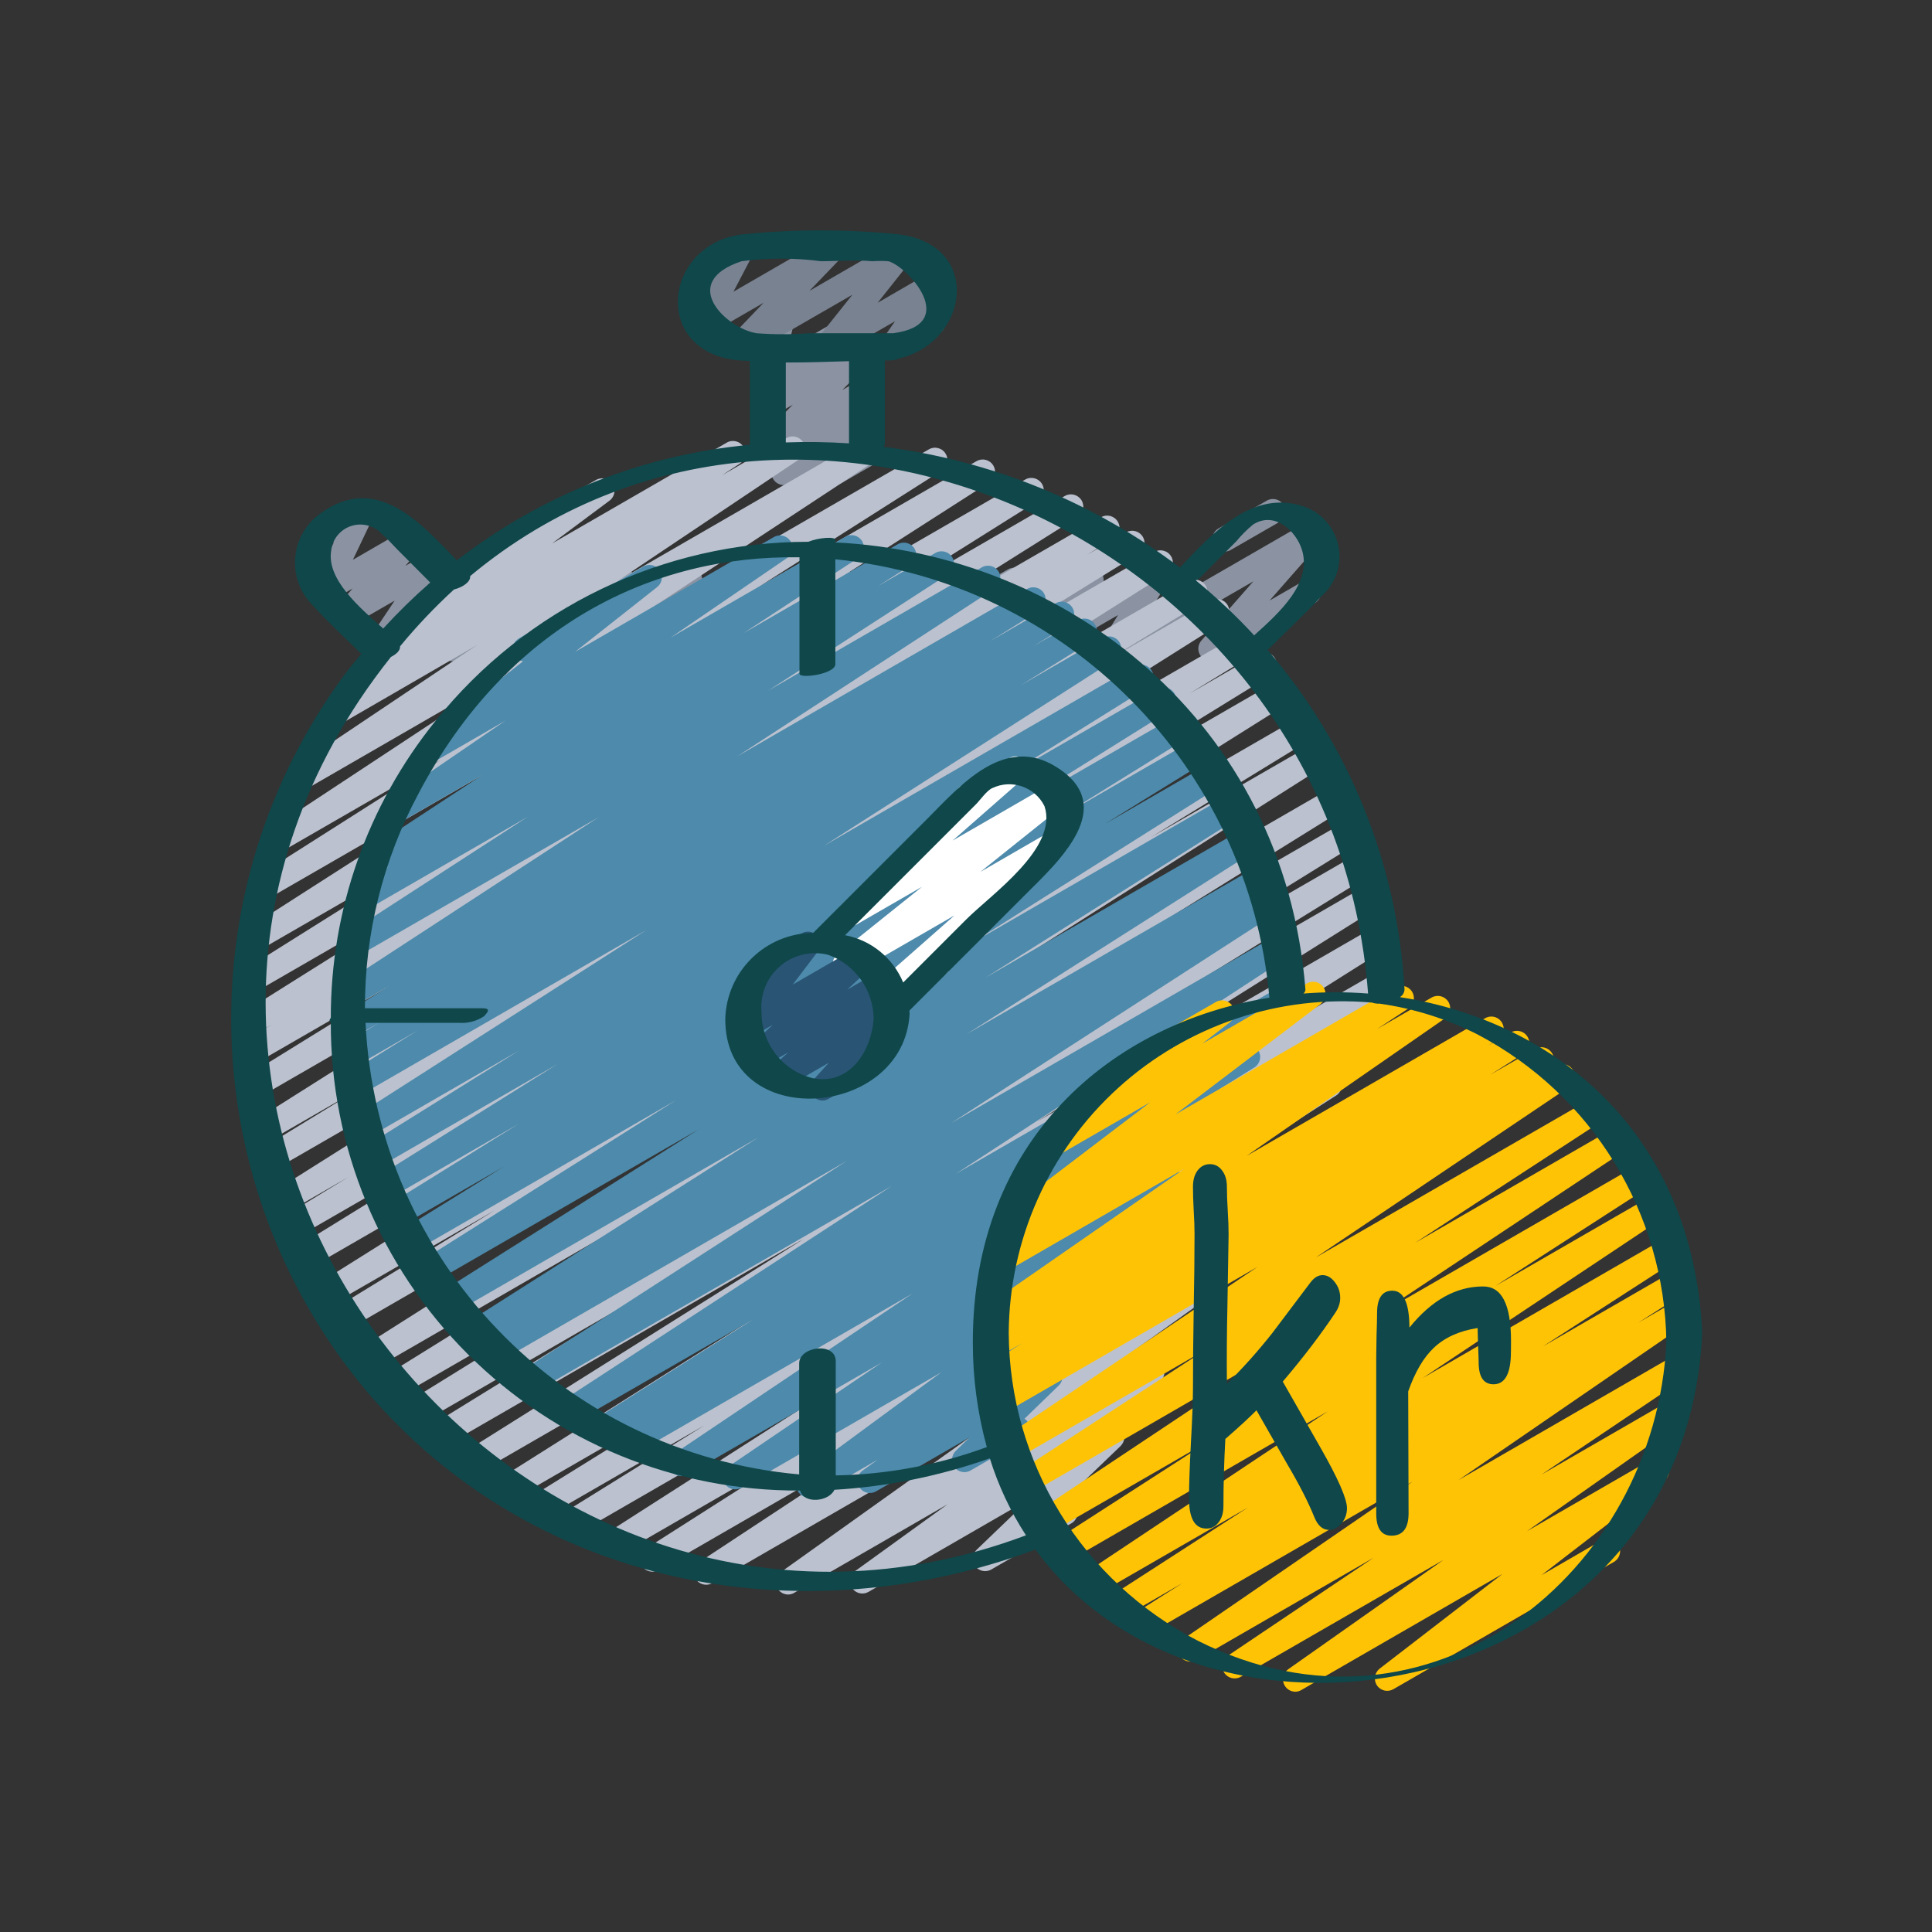 <svg width="52" height="52" viewBox="0 0 52 52" fill="none"
    xmlns="http://www.w3.org/2000/svg">
    <rect x="0" y="0" width="52" height="52" fill="#333333" stroke="none"/>
    <path d="M21.098 13.057C20.963 13.057 20.841 12.976 20.789 12.851C20.738 12.726 20.767 12.582 20.863 12.487L21.282 12.067L20.855 12.313C20.711 12.396 20.527 12.36 20.425 12.227C20.323 12.095 20.334 11.908 20.452 11.789L21.339 10.892L20.855 11.171C20.709 11.252 20.525 11.211 20.426 11.076C20.327 10.941 20.343 10.754 20.465 10.638L20.716 10.409C20.635 10.415 20.554 10.391 20.489 10.343C20.383 10.263 20.334 10.129 20.365 10L20.565 9.187C20.496 9.16 20.439 9.11 20.403 9.046C20.311 8.887 20.365 8.683 20.525 8.591L20.863 8.396C20.978 8.329 21.123 8.338 21.23 8.418C21.337 8.498 21.385 8.634 21.353 8.764L21.199 9.401L22.966 8.38C23.113 8.299 23.297 8.34 23.396 8.475C23.494 8.61 23.478 8.798 23.357 8.913L23.202 9.054C23.349 8.998 23.514 9.051 23.6 9.183C23.686 9.314 23.669 9.488 23.559 9.599L22.669 10.498L23.157 10.216C23.301 10.136 23.483 10.174 23.584 10.305C23.684 10.437 23.672 10.623 23.557 10.741L23.137 11.159L23.159 11.147C23.293 11.07 23.462 11.095 23.568 11.207C23.674 11.319 23.689 11.489 23.605 11.618L23.417 11.904C23.546 11.939 23.642 12.049 23.66 12.182C23.677 12.316 23.613 12.447 23.497 12.514L22.653 13.001C22.52 13.079 22.351 13.054 22.245 12.942C22.138 12.83 22.123 12.659 22.208 12.53L22.275 12.426L21.26 13.012C21.211 13.04 21.155 13.056 21.098 13.057Z" fill="#8B93A2"/>
    <path d="M32.963 14.846C32.812 14.847 32.679 14.745 32.64 14.599C32.601 14.453 32.665 14.299 32.797 14.223L34.094 13.476C34.197 13.416 34.325 13.416 34.428 13.476C34.531 13.535 34.594 13.646 34.594 13.765C34.594 13.884 34.531 13.994 34.427 14.053L33.13 14.8C33.08 14.83 33.022 14.846 32.963 14.846Z" fill="#8B93A2"/>
    <path d="M12.2 17.8C12.081 17.8 11.97 17.736 11.911 17.633C11.851 17.529 11.852 17.401 11.912 17.298L12.362 16.533L10.37 17.682C10.236 17.759 10.066 17.734 9.96 17.621C9.854 17.508 9.84 17.338 9.926 17.209L10.623 16.165L9.5 16.813C9.358 16.895 9.179 16.862 9.076 16.736C8.973 16.61 8.975 16.428 9.082 16.305L9.492 15.839L8.903 16.179C8.777 16.252 8.618 16.233 8.511 16.135C8.404 16.036 8.374 15.879 8.436 15.747L8.986 14.594L8.813 14.693C8.71 14.759 8.579 14.763 8.472 14.703C8.365 14.643 8.299 14.53 8.301 14.408C8.302 14.285 8.371 14.174 8.48 14.117L9.58 13.481C9.707 13.409 9.865 13.428 9.971 13.526C10.078 13.625 10.109 13.781 10.047 13.913L9.498 15.067L10.902 14.256C11.043 14.175 11.223 14.208 11.326 14.334C11.429 14.459 11.427 14.641 11.32 14.764L10.908 15.231L11.526 14.875C11.66 14.797 11.83 14.822 11.936 14.935C12.042 15.048 12.056 15.219 11.97 15.348L11.273 16.391L13.121 15.325C13.252 15.249 13.417 15.271 13.524 15.379C13.63 15.486 13.651 15.652 13.575 15.782L13.126 16.546L15.244 15.324C15.389 15.244 15.571 15.282 15.671 15.413C15.772 15.545 15.76 15.73 15.644 15.849L15.601 15.891L16.586 15.323C16.723 15.244 16.897 15.273 17.002 15.392C17.107 15.51 17.113 15.686 17.018 15.813L16.608 16.357L18.4 15.323C18.543 15.24 18.724 15.274 18.828 15.402C18.931 15.531 18.925 15.716 18.813 15.837L18.577 16.093L19.91 15.322C20.031 15.252 20.183 15.265 20.29 15.355C20.397 15.444 20.438 15.591 20.391 15.722L20.033 16.719L22.456 15.319C22.587 15.243 22.753 15.266 22.86 15.374C22.966 15.483 22.986 15.649 22.908 15.779L22.462 16.533L24.556 15.324C24.677 15.253 24.829 15.266 24.937 15.355C25.045 15.445 25.085 15.592 25.038 15.724L24.69 16.733L27.126 15.326C27.258 15.249 27.425 15.272 27.532 15.382C27.639 15.491 27.657 15.659 27.578 15.789L27.128 16.522L29.204 15.322C29.344 15.241 29.521 15.272 29.625 15.395C29.73 15.518 29.731 15.697 29.629 15.822L29.267 16.267L30.906 15.321C31.038 15.245 31.205 15.268 31.312 15.377C31.418 15.487 31.436 15.655 31.356 15.785L30.906 16.513L35.154 14.061C35.295 13.979 35.475 14.011 35.578 14.138C35.682 14.264 35.679 14.447 35.571 14.569L34.171 16.164L35.071 15.645C35.229 15.563 35.425 15.619 35.514 15.774C35.603 15.929 35.555 16.126 35.404 16.222L32.754 17.749C32.612 17.831 32.432 17.798 32.329 17.672C32.225 17.546 32.228 17.363 32.336 17.24L33.736 15.646L30.093 17.749C29.96 17.828 29.79 17.805 29.683 17.694C29.576 17.583 29.559 17.413 29.642 17.283L30.092 16.554L28.026 17.747C27.886 17.828 27.709 17.797 27.605 17.675C27.5 17.552 27.498 17.372 27.6 17.247L27.965 16.801L26.326 17.747C26.194 17.823 26.027 17.8 25.921 17.691C25.814 17.582 25.795 17.415 25.874 17.285L26.324 16.551L24.249 17.751C24.128 17.822 23.976 17.809 23.868 17.72C23.76 17.631 23.72 17.483 23.767 17.351L24.116 16.343L21.679 17.749C21.547 17.825 21.381 17.803 21.275 17.695C21.168 17.586 21.148 17.42 21.226 17.289L21.676 16.541L19.581 17.75C19.46 17.82 19.308 17.807 19.201 17.718C19.094 17.628 19.054 17.482 19.1 17.35L19.458 16.353L17.037 17.753C16.894 17.836 16.713 17.802 16.61 17.674C16.506 17.545 16.513 17.361 16.624 17.239L16.86 16.983L15.526 17.754C15.389 17.833 15.215 17.805 15.11 17.686C15.005 17.567 14.998 17.391 15.094 17.265L15.504 16.721L13.713 17.754C13.568 17.834 13.386 17.797 13.286 17.665C13.185 17.533 13.197 17.348 13.313 17.229L13.356 17.187L12.372 17.755C12.32 17.785 12.261 17.801 12.2 17.8Z" fill="#8B93A2"/>
    <path d="M21.213 42.917C21.068 42.916 20.94 42.823 20.895 42.685C20.851 42.547 20.901 42.396 21.019 42.312L26.658 38.288L19.173 42.609C19.017 42.699 18.818 42.649 18.723 42.496C18.628 42.342 18.672 42.141 18.823 42.042L23.985 38.642L17.73 42.253C17.573 42.349 17.367 42.299 17.272 42.141C17.176 41.984 17.227 41.779 17.384 41.683L21.643 38.969L16.633 41.861C16.477 41.944 16.283 41.891 16.191 41.74C16.099 41.589 16.141 41.392 16.287 41.292L23.363 36.759L15.419 41.347C15.262 41.434 15.065 41.38 14.973 41.227C14.88 41.073 14.926 40.874 15.077 40.776L18.963 38.362L14.587 40.888C14.43 40.974 14.233 40.921 14.141 40.767C14.048 40.614 14.094 40.414 14.245 40.317L19.111 37.299L13.772 40.381C13.616 40.465 13.421 40.411 13.329 40.26C13.238 40.108 13.281 39.911 13.428 39.811L22.581 34.036L12.787 39.69C12.63 39.778 12.431 39.725 12.338 39.571C12.245 39.417 12.292 39.217 12.443 39.119L21.647 33.337L11.924 38.951C11.766 39.045 11.561 38.993 11.467 38.835C11.372 38.677 11.424 38.472 11.582 38.378L17.146 34.946L11.253 38.346C11.096 38.43 10.901 38.376 10.81 38.223C10.718 38.071 10.763 37.873 10.911 37.775L17.827 33.494L10.646 37.64C10.489 37.727 10.292 37.673 10.199 37.519C10.107 37.366 10.153 37.166 10.303 37.069L18.425 32.022L10.001 36.887C9.844 36.971 9.649 36.919 9.557 36.766C9.465 36.614 9.508 36.417 9.655 36.317L21.913 28.539L9.289 35.827C9.131 35.921 8.927 35.869 8.832 35.711C8.738 35.553 8.79 35.348 8.948 35.254L13.33 32.569L8.867 35.146C8.71 35.234 8.512 35.181 8.419 35.027C8.326 34.873 8.372 34.673 8.523 34.575L19.323 27.79L8.339 34.128C8.183 34.205 7.994 34.149 7.905 33.999C7.816 33.849 7.858 33.656 8.001 33.556L14.414 29.6L7.991 33.305C7.834 33.387 7.641 33.332 7.551 33.179C7.46 33.027 7.505 32.831 7.652 32.733L9.369 31.685L7.711 32.643C7.554 32.731 7.355 32.678 7.262 32.524C7.169 32.37 7.216 32.17 7.367 32.072L18.159 25.267L7.393 31.481C7.235 31.575 7.03 31.523 6.936 31.364C6.842 31.206 6.894 31.001 7.053 30.907L9.631 29.33L7.208 30.73C7.05 30.825 6.845 30.775 6.75 30.617C6.655 30.46 6.705 30.255 6.863 30.159L17.029 23.733L7.007 29.517C6.851 29.595 6.661 29.54 6.572 29.39C6.483 29.239 6.524 29.046 6.667 28.946L11.506 25.954L6.934 28.593C6.776 28.683 6.575 28.63 6.482 28.474C6.389 28.317 6.439 28.115 6.594 28.02L7.327 27.569L6.871 27.836C6.715 27.915 6.525 27.86 6.435 27.711C6.345 27.561 6.385 27.368 6.527 27.267L13.661 22.783L6.934 26.667C6.777 26.755 6.578 26.702 6.486 26.548C6.393 26.394 6.439 26.194 6.59 26.096L12.355 22.476L7.021 25.554C6.865 25.637 6.671 25.584 6.579 25.433C6.487 25.282 6.529 25.085 6.675 24.985L14.193 20.165L7.3 24.141C7.143 24.231 6.943 24.179 6.85 24.025C6.756 23.87 6.802 23.669 6.955 23.571L11.862 20.451L7.601 22.909C7.445 22.996 7.248 22.945 7.154 22.793C7.061 22.641 7.103 22.442 7.251 22.342L13.723 18.075L8.295 21.209C8.14 21.292 7.947 21.241 7.854 21.092C7.761 20.942 7.8 20.746 7.943 20.644L12.851 17.355L9.289 19.417C9.188 19.479 9.061 19.483 8.956 19.426C8.851 19.369 8.785 19.261 8.781 19.142C8.778 19.023 8.839 18.911 8.94 18.849L10.098 18.093C9.955 18.093 9.827 18.001 9.782 17.865C9.736 17.729 9.783 17.579 9.898 17.493L12.437 15.6C12.377 15.571 12.326 15.525 12.293 15.467C12.201 15.307 12.255 15.104 12.414 15.012L16.043 12.917C16.195 12.831 16.389 12.877 16.485 13.023C16.581 13.17 16.548 13.366 16.409 13.472L14.86 14.627L19.553 11.918C19.709 11.822 19.915 11.87 20.011 12.027C20.108 12.184 20.059 12.389 19.902 12.486L19.428 12.795L21.175 11.787C21.33 11.703 21.524 11.754 21.617 11.903C21.71 12.053 21.671 12.249 21.527 12.351L16.618 15.641L23.2 11.841C23.356 11.754 23.552 11.805 23.646 11.957C23.74 12.109 23.698 12.308 23.55 12.408L17.079 16.667L24.993 12.099C25.151 12.003 25.356 12.053 25.451 12.211C25.547 12.368 25.497 12.573 25.339 12.669L20.427 15.793L26.287 12.41C26.443 12.322 26.641 12.374 26.734 12.528C26.827 12.681 26.782 12.881 26.633 12.979L19.109 17.8L27.601 12.903C27.757 12.818 27.953 12.871 28.045 13.024C28.137 13.177 28.092 13.375 27.944 13.473L22.174 17.096L28.667 13.345C28.824 13.261 29.018 13.315 29.11 13.466C29.201 13.618 29.158 13.815 29.011 13.915L21.893 18.391L29.639 13.919C29.796 13.832 29.994 13.886 30.086 14.041C30.178 14.195 30.131 14.395 29.979 14.492L29.246 14.939L30.313 14.325C30.47 14.24 30.666 14.294 30.758 14.447C30.849 14.601 30.804 14.8 30.654 14.897L25.819 17.887L31.062 14.86C31.22 14.765 31.424 14.815 31.52 14.973C31.615 15.13 31.564 15.335 31.407 15.431L21.243 21.855L32.004 15.643C32.161 15.556 32.36 15.61 32.452 15.765C32.544 15.919 32.496 16.119 32.345 16.216L29.74 17.809L32.589 16.165C32.746 16.077 32.945 16.129 33.038 16.283C33.131 16.438 33.084 16.637 32.933 16.735L22.145 23.54L33.381 17.053C33.538 16.969 33.733 17.023 33.824 17.176C33.915 17.33 33.87 17.527 33.721 17.625L32.017 18.667L33.867 17.6C34.025 17.511 34.224 17.564 34.317 17.719C34.41 17.874 34.362 18.075 34.209 18.172L27.779 22.133L34.379 18.325C34.536 18.237 34.735 18.289 34.828 18.443C34.921 18.598 34.874 18.797 34.723 18.895L23.917 25.687L35.004 19.287C35.162 19.192 35.367 19.244 35.461 19.402C35.555 19.56 35.504 19.765 35.345 19.859L30.979 22.533L35.401 19.984C35.557 19.901 35.75 19.955 35.842 20.106C35.933 20.257 35.891 20.453 35.745 20.553L23.483 28.333L35.927 21.148C36.084 21.064 36.279 21.118 36.37 21.271C36.462 21.423 36.417 21.621 36.269 21.719L28.15 26.764L36.295 22.062C36.452 21.978 36.647 22.032 36.738 22.185C36.83 22.337 36.785 22.535 36.637 22.633L29.713 26.92L36.55 22.973C36.708 22.885 36.907 22.938 37 23.093C37.092 23.248 37.045 23.449 36.892 23.545L31.348 26.966L36.788 23.825C36.945 23.735 37.147 23.787 37.24 23.942C37.334 24.098 37.285 24.3 37.131 24.397L27.923 30.181L36.961 24.963C37.118 24.868 37.323 24.919 37.418 25.076C37.514 25.234 37.463 25.439 37.305 25.534L28.143 31.315L37.099 26.144C37.256 26.057 37.454 26.111 37.546 26.265C37.638 26.418 37.592 26.617 37.442 26.715L32.59 29.725L36.523 27.455C36.68 27.368 36.878 27.421 36.97 27.575C37.062 27.729 37.016 27.928 36.866 28.026L32.989 30.433L35.618 28.916C35.775 28.828 35.972 28.881 36.066 29.034C36.159 29.187 36.114 29.387 35.964 29.485L28.883 34.019L34.449 30.805C34.606 30.716 34.806 30.767 34.9 30.922C34.993 31.077 34.947 31.278 34.795 31.375L30.541 34.087L33.462 32.4C33.618 32.309 33.818 32.359 33.913 32.513C34.008 32.666 33.963 32.867 33.813 32.967L28.645 36.371L32.318 34.25C32.472 34.162 32.668 34.21 32.764 34.359C32.859 34.508 32.822 34.706 32.678 34.81L27.042 38.833L30.842 36.641C30.996 36.553 31.191 36.6 31.288 36.748C31.384 36.897 31.347 37.095 31.204 37.199L28.709 38.999L29.756 38.395C29.902 38.307 30.091 38.344 30.194 38.48C30.297 38.616 30.28 38.807 30.156 38.924L28.64 40.38C28.769 40.37 28.892 40.434 28.958 40.545C29.05 40.705 28.995 40.909 28.836 41.001L26.687 42.24C26.541 42.328 26.352 42.291 26.249 42.156C26.146 42.02 26.162 41.828 26.287 41.711L27.709 40.345L23.372 42.848C23.219 42.933 23.026 42.885 22.93 42.738C22.835 42.591 22.87 42.395 23.01 42.29L25.501 40.49L21.377 42.871C21.327 42.901 21.27 42.916 21.213 42.917Z" fill="#BBC1CE"/>
    <path d="M21.765 40.309C21.622 40.307 21.496 40.215 21.451 40.079C21.407 39.943 21.453 39.794 21.568 39.709L25.34 36.933L19.949 40.045C19.794 40.13 19.6 40.08 19.506 39.93C19.413 39.78 19.452 39.584 19.596 39.481L23.741 36.667L18.506 39.687C18.351 39.775 18.154 39.725 18.059 39.574C17.964 39.422 18.006 39.223 18.153 39.122L24.567 34.811L17.042 39.154C16.885 39.236 16.692 39.182 16.601 39.031C16.509 38.879 16.553 38.683 16.699 38.583L16.814 38.511L16.325 38.793C16.168 38.877 15.974 38.823 15.882 38.672C15.79 38.52 15.834 38.323 15.98 38.223L20.267 35.514L15.431 38.305C15.275 38.396 15.074 38.346 14.979 38.192C14.885 38.037 14.931 37.836 15.082 37.737L24.016 31.912L14.329 37.505C14.172 37.594 13.973 37.543 13.879 37.389C13.785 37.236 13.831 37.035 13.981 36.937L22.8 31.241L13.396 36.671C13.238 36.766 13.033 36.714 12.939 36.556C12.845 36.398 12.896 36.193 13.055 36.099L13.235 35.988L12.901 36.179C12.744 36.269 12.544 36.217 12.451 36.063C12.357 35.908 12.404 35.707 12.556 35.609L20.418 30.609L12.204 35.351C12.048 35.438 11.851 35.385 11.759 35.232C11.666 35.079 11.711 34.88 11.86 34.781L18.793 30.405L11.621 34.545C11.464 34.632 11.268 34.579 11.175 34.426C11.083 34.273 11.127 34.074 11.277 33.975L18.2 29.609L11.114 33.7C10.956 33.789 10.757 33.736 10.664 33.581C10.571 33.425 10.619 33.225 10.772 33.128L13.572 31.395L10.768 33.014C10.611 33.103 10.412 33.05 10.319 32.895C10.226 32.739 10.274 32.539 10.427 32.442L13.971 30.242L10.418 32.293C10.261 32.378 10.065 32.325 9.973 32.172C9.882 32.019 9.926 31.821 10.075 31.723L15.015 28.634L10.152 31.441C9.995 31.526 9.799 31.473 9.707 31.32C9.616 31.167 9.66 30.969 9.809 30.871L13.985 28.267L9.897 30.625C9.74 30.717 9.538 30.666 9.443 30.511C9.349 30.356 9.396 30.153 9.55 30.056L17.409 25.025L9.697 29.478C9.539 29.573 9.334 29.521 9.239 29.363C9.145 29.205 9.196 29.001 9.354 28.906L11.258 27.725L9.592 28.688C9.435 28.774 9.237 28.721 9.145 28.567C9.053 28.414 9.099 28.215 9.249 28.117L10.209 27.522L9.529 27.914C9.372 28.005 9.171 27.953 9.077 27.797C8.983 27.641 9.032 27.439 9.186 27.343L10.519 26.515L9.533 27.082C9.377 27.172 9.177 27.122 9.083 26.968C8.988 26.814 9.033 26.613 9.184 26.514L16.12 21.99L9.707 25.693C9.55 25.78 9.353 25.728 9.26 25.576C9.166 25.423 9.21 25.224 9.359 25.125L14.214 21.979L9.953 24.44C9.796 24.525 9.601 24.472 9.509 24.32C9.416 24.168 9.46 23.97 9.607 23.871L10.508 23.299L10.264 23.439C10.109 23.524 9.914 23.472 9.821 23.322C9.729 23.171 9.77 22.974 9.915 22.873L13.006 20.844L10.836 22.097C10.681 22.187 10.482 22.138 10.386 21.986C10.291 21.834 10.333 21.634 10.481 21.533L13.609 19.393L11.818 20.427C11.666 20.516 11.472 20.472 11.373 20.326C11.274 20.181 11.306 19.984 11.444 19.876L14.077 17.8C13.939 17.776 13.83 17.669 13.805 17.53C13.78 17.392 13.845 17.253 13.966 17.183L17.317 15.249C17.468 15.164 17.659 15.209 17.757 15.353C17.854 15.496 17.825 15.691 17.69 15.799L15.477 17.545L20.82 14.46C20.976 14.365 21.179 14.413 21.276 14.567C21.373 14.721 21.329 14.925 21.176 15.024L18.047 17.163L22.753 14.447C22.909 14.358 23.108 14.409 23.202 14.562C23.296 14.715 23.252 14.915 23.102 15.014L20.011 17.043L24.172 14.643C24.328 14.561 24.521 14.614 24.613 14.765C24.704 14.916 24.662 15.113 24.517 15.213L23.62 15.782L25.178 14.882C25.335 14.793 25.534 14.844 25.628 14.998C25.722 15.152 25.677 15.352 25.526 15.451L20.666 18.595L26.425 15.271C26.582 15.18 26.782 15.23 26.877 15.384C26.971 15.539 26.926 15.74 26.774 15.839L19.84 20.359L27.64 15.855C27.799 15.76 28.003 15.811 28.098 15.969C28.192 16.127 28.141 16.332 27.983 16.427L26.645 17.259L28.407 16.242C28.564 16.147 28.769 16.199 28.864 16.357C28.959 16.515 28.907 16.719 28.749 16.814L27.8 17.4L29.029 16.691C29.186 16.604 29.383 16.657 29.475 16.811C29.567 16.965 29.521 17.164 29.371 17.262L27.466 18.449L29.684 17.169C29.841 17.083 30.037 17.135 30.13 17.287C30.223 17.439 30.179 17.638 30.031 17.737L22.169 22.769L30.547 17.933C30.705 17.843 30.906 17.895 30.999 18.05C31.093 18.206 31.045 18.408 30.89 18.505L26.708 21.113L31.156 18.545C31.313 18.455 31.515 18.507 31.608 18.662C31.702 18.818 31.653 19.02 31.499 19.117L26.556 22.207L31.733 19.219C31.891 19.13 32.09 19.183 32.183 19.338C32.276 19.493 32.228 19.694 32.075 19.791L28.542 21.986L32.2 19.872C32.357 19.788 32.552 19.842 32.643 19.995C32.734 20.147 32.69 20.345 32.542 20.443L29.733 22.18L32.647 20.498C32.803 20.41 33.002 20.463 33.095 20.617C33.188 20.771 33.142 20.971 32.99 21.069L26.071 25.433L33.094 21.379C33.252 21.291 33.45 21.343 33.543 21.497C33.636 21.651 33.59 21.852 33.438 21.949L26.515 26.319L33.533 22.267C33.69 22.177 33.89 22.229 33.984 22.383C34.077 22.538 34.031 22.739 33.879 22.837L26.012 27.837L33.868 23.303C34.025 23.221 34.22 23.275 34.31 23.428C34.401 23.58 34.357 23.777 34.209 23.875L34.031 23.985L34.069 23.963C34.226 23.867 34.431 23.917 34.528 24.074C34.624 24.231 34.574 24.436 34.417 24.532L25.6 30.228L34.304 25.2C34.46 25.114 34.656 25.166 34.749 25.317C34.842 25.469 34.8 25.667 34.653 25.767L25.716 31.6L34.395 26.59C34.552 26.506 34.746 26.56 34.838 26.712C34.929 26.864 34.886 27.061 34.739 27.16L30.459 29.867L33.429 28.153C33.586 28.07 33.779 28.124 33.87 28.276C33.962 28.428 33.918 28.624 33.772 28.723L32.824 29.315C32.975 29.303 33.115 29.395 33.165 29.538C33.214 29.681 33.161 29.84 33.035 29.924L26.622 34.235L31.356 31.502C31.511 31.413 31.709 31.463 31.803 31.615C31.898 31.766 31.857 31.966 31.709 32.067L27.564 34.879L30.21 33.351C30.363 33.266 30.556 33.313 30.652 33.46C30.748 33.606 30.714 33.802 30.575 33.908L26.8 36.683L28.894 35.475C29.047 35.386 29.243 35.434 29.34 35.583C29.436 35.731 29.399 35.929 29.256 36.033L28.306 36.721C28.433 36.737 28.54 36.825 28.58 36.946C28.621 37.068 28.588 37.202 28.496 37.291L27.574 38.185C27.617 38.213 27.653 38.251 27.678 38.296C27.771 38.455 27.716 38.659 27.556 38.751L26.125 39.577C25.98 39.663 25.793 39.625 25.691 39.491C25.59 39.357 25.604 39.167 25.725 39.05L26.103 38.683L23.578 40.141C23.424 40.229 23.229 40.181 23.132 40.033C23.036 39.884 23.073 39.686 23.216 39.582L23.628 39.283L21.933 40.267C21.882 40.295 21.823 40.31 21.765 40.309Z" fill="#4D8AAB"/>
    <path d="M34.866 45.533C34.72 45.533 34.592 45.439 34.548 45.301C34.504 45.162 34.555 45.011 34.674 44.927L38.851 41.985L33.392 45.133C33.237 45.219 33.042 45.169 32.948 45.018C32.854 44.868 32.894 44.67 33.04 44.569L36.973 41.925L32.198 44.681C32.043 44.766 31.849 44.716 31.755 44.567C31.661 44.418 31.699 44.222 31.842 44.119L38.023 39.875L30.916 43.977C30.759 44.072 30.554 44.022 30.458 43.865C30.363 43.707 30.413 43.502 30.57 43.407L31.837 42.603L30.317 43.481C30.16 43.577 29.955 43.527 29.859 43.37C29.763 43.213 29.812 43.008 29.969 42.912L33.59 40.573L29.59 42.881C29.434 42.968 29.238 42.918 29.144 42.767C29.05 42.615 29.091 42.417 29.238 42.316L35.743 37.983L28.836 41.97C28.68 42.059 28.481 42.008 28.387 41.854C28.293 41.7 28.338 41.5 28.489 41.401L32.628 38.735L28.3 41.233C28.144 41.325 27.943 41.276 27.847 41.122C27.751 40.968 27.796 40.766 27.948 40.667L34.685 36.183L27.736 40.195C27.58 40.286 27.379 40.235 27.285 40.081C27.19 39.927 27.236 39.725 27.388 39.627L32.45 36.328L27.38 39.255C27.224 39.345 27.025 39.295 26.93 39.143C26.834 38.99 26.878 38.789 27.027 38.689L33.848 34.097L27.028 38.035C26.871 38.13 26.666 38.079 26.571 37.922C26.476 37.764 26.526 37.559 26.684 37.464L26.932 37.307C26.773 37.384 26.582 37.324 26.496 37.169C26.41 37.015 26.459 36.821 26.608 36.726L27.52 36.147L26.875 36.518C26.719 36.603 26.523 36.55 26.431 36.398C26.339 36.246 26.382 36.048 26.53 35.949L26.863 35.735C26.705 35.797 26.526 35.732 26.446 35.582C26.366 35.433 26.411 35.247 26.55 35.151L31.888 31.449L27.103 34.213C26.948 34.296 26.755 34.243 26.663 34.094C26.57 33.944 26.611 33.748 26.754 33.647L27.596 33.095L27.418 33.197C27.266 33.286 27.071 33.241 26.973 33.094C26.875 32.947 26.909 32.75 27.05 32.643L30.96 29.667L28.41 31.139C28.258 31.224 28.067 31.178 27.97 31.034C27.873 30.89 27.904 30.695 28.04 30.587L29.84 29.197C29.794 29.169 29.757 29.129 29.73 29.083C29.638 28.923 29.692 28.72 29.852 28.627L32.727 26.968C32.879 26.881 33.072 26.927 33.169 27.072C33.266 27.217 33.235 27.412 33.098 27.52L32.357 28.093L35.179 26.467C35.331 26.38 35.525 26.426 35.622 26.572C35.718 26.718 35.686 26.914 35.547 27.021L31.637 29.995L37.561 26.575C37.717 26.489 37.913 26.541 38.006 26.692C38.099 26.844 38.057 27.042 37.91 27.142L37.069 27.693L38.536 26.847C38.69 26.76 38.885 26.81 38.98 26.959C39.075 27.108 39.036 27.306 38.892 27.409L33.553 31.111L39.966 27.409C40.068 27.347 40.195 27.344 40.299 27.401C40.403 27.459 40.469 27.567 40.472 27.686C40.475 27.805 40.413 27.917 40.312 27.979L40.045 28.148L40.666 27.787C40.822 27.699 41.02 27.751 41.113 27.904C41.206 28.058 41.161 28.257 41.012 28.356L40.102 28.933L41.327 28.227C41.484 28.141 41.68 28.194 41.773 28.347C41.865 28.5 41.821 28.699 41.672 28.797L41.442 28.942L41.885 28.687C42.041 28.596 42.24 28.646 42.335 28.799C42.43 28.951 42.387 29.152 42.238 29.252L35.415 33.845L42.799 29.585C42.956 29.488 43.161 29.537 43.258 29.694C43.354 29.851 43.305 30.056 43.148 30.153L38.088 33.451L43.44 30.361C43.596 30.268 43.797 30.317 43.893 30.471C43.989 30.625 43.944 30.828 43.792 30.927L37.046 35.413L44.031 31.381C44.187 31.295 44.383 31.347 44.476 31.499C44.569 31.651 44.526 31.85 44.378 31.949L40.249 34.612L44.449 32.189C44.605 32.101 44.803 32.151 44.897 32.303C44.992 32.456 44.949 32.655 44.8 32.755L38.294 37.089L44.799 33.333C44.956 33.237 45.161 33.287 45.257 33.444C45.353 33.601 45.304 33.806 45.147 33.902L41.524 36.241L44.999 34.235C45.156 34.147 45.353 34.199 45.447 34.352C45.54 34.506 45.495 34.705 45.345 34.804L44.086 35.604L45.079 35.031C45.234 34.942 45.431 34.991 45.526 35.142C45.622 35.293 45.581 35.492 45.434 35.594L39.254 39.838L45.066 36.481C45.221 36.395 45.416 36.445 45.51 36.596C45.604 36.746 45.564 36.944 45.418 37.045L41.485 39.691L44.916 37.71C45.071 37.62 45.269 37.668 45.365 37.818C45.462 37.969 45.422 38.169 45.275 38.271L41.098 41.213L44.426 39.292C44.578 39.205 44.772 39.25 44.869 39.396C44.967 39.541 44.935 39.737 44.796 39.845L41.489 42.396L43.103 41.463C43.206 41.402 43.334 41.402 43.438 41.461C43.541 41.521 43.605 41.631 43.605 41.751C43.605 41.871 43.54 41.981 43.436 42.04L37.503 45.465C37.351 45.552 37.158 45.507 37.061 45.362C36.964 45.217 36.995 45.021 37.132 44.913L40.439 42.363L35.028 45.486C34.979 45.516 34.923 45.532 34.866 45.533Z" fill="#FFC306"/>
    <path d="M22.268 9.647C22.14 9.647 22.023 9.574 21.968 9.459C21.912 9.343 21.928 9.206 22.008 9.106L22.942 7.933L20.086 9.579C19.943 9.661 19.761 9.626 19.659 9.495C19.557 9.365 19.566 9.18 19.68 9.06L20.554 8.148L19.08 9C18.951 9.074 18.789 9.055 18.682 8.952C18.575 8.849 18.549 8.688 18.618 8.557L19.14 7.56L19.05 7.611C18.892 7.694 18.697 7.637 18.607 7.483C18.518 7.328 18.566 7.13 18.717 7.035L19.802 6.407C19.93 6.332 20.093 6.352 20.2 6.455C20.307 6.558 20.334 6.719 20.264 6.851L19.741 7.851L22.253 6.4C22.397 6.318 22.579 6.354 22.681 6.484C22.783 6.614 22.774 6.799 22.66 6.919L21.785 7.829L24.127 6.477C24.266 6.396 24.442 6.426 24.547 6.547C24.651 6.669 24.655 6.847 24.555 6.973L23.622 8.149L25.045 7.326C25.18 7.247 25.352 7.273 25.458 7.388C25.564 7.503 25.576 7.676 25.486 7.805L25.108 8.348C25.229 8.351 25.34 8.413 25.405 8.515C25.497 8.674 25.443 8.878 25.284 8.97L24.208 9.591C24.073 9.67 23.901 9.644 23.795 9.529C23.689 9.414 23.677 9.241 23.766 9.113L24.09 8.646L22.435 9.6C22.385 9.63 22.327 9.647 22.268 9.647Z" fill="#798291"/>
    <path d="M23.663 27.2C23.524 27.2 23.4 27.114 23.351 26.984C23.302 26.855 23.339 26.708 23.443 26.617L25.692 24.637L22.906 26.245C22.755 26.331 22.564 26.287 22.466 26.143C22.369 26 22.397 25.806 22.532 25.697L24.817 23.867L23.049 24.887C22.901 24.973 22.711 24.932 22.611 24.793C22.511 24.653 22.533 24.46 22.663 24.347L25.773 21.619C25.768 21.612 25.764 21.605 25.761 21.598C25.669 21.439 25.723 21.236 25.882 21.143L27.175 20.4C27.323 20.315 27.511 20.356 27.611 20.495C27.71 20.634 27.689 20.825 27.561 20.939L25.642 22.623L28.297 21.09C28.448 21.003 28.641 21.046 28.739 21.19C28.838 21.334 28.809 21.53 28.673 21.639L26.387 23.467L28.267 22.381C28.416 22.295 28.605 22.335 28.705 22.474C28.805 22.614 28.784 22.806 28.655 22.919L25.494 25.699C25.518 25.721 25.538 25.746 25.553 25.774C25.645 25.933 25.591 26.137 25.431 26.229L23.831 27.154C23.78 27.184 23.722 27.2 23.663 27.2Z" fill="white"/>
    <path d="M22.141 29.62C22.009 29.62 21.89 29.542 21.836 29.422C21.783 29.302 21.805 29.161 21.893 29.063L22.308 28.604L21.144 29.275C20.997 29.356 20.814 29.315 20.715 29.18C20.616 29.045 20.632 28.858 20.753 28.742L21.213 28.326L20.553 28.707C20.407 28.793 20.219 28.754 20.118 28.617C20.017 28.48 20.035 28.289 20.16 28.174L20.799 27.583L20.244 27.904C20.106 27.983 19.932 27.954 19.827 27.835C19.723 27.717 19.716 27.54 19.811 27.414L20.517 26.481C20.357 26.511 20.199 26.421 20.143 26.269C20.086 26.117 20.148 25.946 20.288 25.865L21.579 25.119C21.717 25.04 21.891 25.069 21.996 25.187C22.101 25.306 22.108 25.482 22.012 25.609L21.335 26.502L23.044 25.515C23.191 25.43 23.379 25.469 23.48 25.606C23.581 25.743 23.563 25.933 23.438 26.049L22.801 26.637L23.597 26.179C23.744 26.098 23.927 26.139 24.026 26.274C24.125 26.409 24.109 26.596 23.988 26.712L23.521 27.13L23.798 26.971C23.94 26.889 24.121 26.922 24.224 27.05C24.327 27.177 24.322 27.361 24.212 27.483L23.643 28.115C23.743 28.129 23.831 28.189 23.881 28.277C23.974 28.437 23.919 28.64 23.76 28.733L22.305 29.573C22.255 29.603 22.199 29.619 22.141 29.62Z" fill="#295474"/>
    <path d="M9.823 37.393C14.317 42.722 21.532 44.059 27.869 41.706C32.536 48.095 45.343 45.835 45.816 35.871C45.56 30.463 41.822 27.479 37.677 26.838C37.752 26.795 37.799 26.717 37.803 26.631C37.612 23.258 36.314 20.043 34.11 17.484C34.133 17.473 34.156 17.458 34.176 17.441C34.643 16.975 35.126 16.521 35.576 16.041C35.95 15.708 36.121 15.203 36.027 14.711C35.932 14.219 35.586 13.813 35.116 13.641C33.722 13.152 32.649 14.334 31.758 15.277C29.431 13.512 26.68 12.392 23.783 12.027C23.802 11.999 23.814 11.965 23.816 11.931V9.701H23.96C24.037 9.701 24.112 9.685 24.182 9.653C26.108 9.2 26.444 6.569 24.165 6.305C22.794 6.167 21.412 6.166 20.04 6.302C17.872 6.512 17.507 9.435 19.836 9.695C19.95 9.707 20.068 9.707 20.184 9.717V11.972C17.312 12.238 14.575 13.318 12.295 15.084C11.311 14.054 10.134 12.744 8.652 13.8C8.256 14.068 7.999 14.498 7.949 14.973C7.899 15.449 8.061 15.922 8.393 16.267C8.814 16.733 9.281 17.162 9.726 17.6C9.578 17.781 9.426 17.954 9.283 18.145C5.009 23.92 5.232 31.866 9.823 37.393ZM44.851 36.129C44.556 42.329 38.464 47.292 32.241 44.161C29.13 42.565 27.166 39.368 27.15 35.871C27.168 33.361 28.235 30.973 30.092 29.285C31.95 27.596 34.429 26.763 36.93 26.985C36.994 27.008 37.062 27.017 37.13 27.013C38.047 27.142 38.936 27.421 39.762 27.839C42.851 29.46 44.804 32.642 44.851 36.129ZM21.51 36.698V39.684C15.131 39.112 10.15 33.926 9.838 27.529H12.354C12.595 27.548 12.836 27.483 13.036 27.346C13.128 27.241 13.22 27.137 12.98 27.137H9.822C9.817 25.12 10.314 23.132 11.267 21.354C13.647 16.836 17.577 14.933 21.518 15V18.133C21.518 18.276 22.483 18.144 22.483 17.875V15.053C28.703 15.676 33.605 20.627 34.166 26.853C29.936 27.537 26.178 30.653 26.184 36.129C26.182 37.082 26.308 38.03 26.56 38.948C25.257 39.429 23.882 39.686 22.494 39.711V36.635C22.491 36.109 21.51 36.236 21.51 36.698ZM32.29 15.555L33.276 14.569C33.412 14.404 33.562 14.253 33.727 14.118C34.304 13.748 34.886 14.289 35.043 14.801C35.314 15.689 34.454 16.474 33.756 17.1C33.266 16.571 32.741 16.076 32.183 15.619C32.222 15.604 32.258 15.582 32.29 15.555ZM19.96 7.031C20.668 6.937 21.386 6.937 22.094 7.031C22.547 7.031 23.027 6.989 23.478 7.031C23.622 7.021 23.766 7.021 23.91 7.031C24.414 7.158 25.86 8.725 24.043 8.969H21.78C21.308 9.005 20.833 9.005 20.361 8.969C19.546 8.835 18.239 7.6 19.96 7.031ZM21.15 9.757C21.716 9.757 22.283 9.741 22.851 9.721V11.933C22.285 11.895 21.717 11.887 21.15 11.908V9.757ZM8.913 14.827C8.944 14.518 9.154 14.255 9.45 14.158C9.745 14.06 10.07 14.145 10.28 14.375C10.436 14.505 10.573 14.668 10.717 14.812L11.58 15.679C11.135 16.068 10.713 16.481 10.314 16.917C9.667 16.345 8.792 15.593 8.913 14.827ZM10.522 17.681C10.67 17.608 10.778 17.504 10.768 17.395C11.215 16.853 11.7 16.342 12.218 15.867C12.456 15.806 12.672 15.659 12.654 15.506C21.542 8.099 35.907 14.612 36.822 26.741C36.242 26.696 35.66 26.696 35.081 26.741C35.114 26.715 35.135 26.676 35.136 26.634C34.561 19.4 28.667 14.898 22.483 14.6V14.533C22.483 14.436 22.041 14.467 21.755 14.582C17.851 14.584 14.159 16.359 11.72 19.407C9.893 21.668 8.899 24.487 8.904 27.393C8.866 27.445 8.85 27.489 8.904 27.512C8.892 30.863 10.22 34.08 12.591 36.447C14.963 38.815 18.183 40.136 21.534 40.118C21.632 40.487 22.308 40.422 22.458 40.098C23.885 40.013 25.293 39.728 26.641 39.251C26.869 39.983 27.196 40.68 27.614 41.323C14.174 46.367 1.646 30.927 9.671 18.847C9.944 18.437 10.229 18.051 10.522 17.681Z" fill="#0F474A"/>
    <path d="M24.483 27.275C24.483 27.261 24.476 27.253 24.474 27.239C24.473 27.226 24.483 27.217 24.483 27.204V27.193C25.523 26.154 26.563 25.114 27.602 24.074C28.473 23.203 30.144 21.697 28.419 20.636C27.016 19.769 25.837 21.157 24.953 22.043C23.931 23.066 22.908 24.088 21.886 25.11C20.602 25.118 19.556 26.143 19.521 27.427C19.512 30.475 24.334 30.133 24.483 27.275ZM26.267 21.649C26.378 21.538 26.557 21.281 26.701 21.215C27.225 20.961 27.855 21.177 28.113 21.699C28.487 22.826 26.686 24.067 26.008 24.745L24.309 26.444C24.035 25.783 23.447 25.305 22.744 25.171L24.811 23.105L26.267 21.649ZM21.867 29.018C21.054 28.813 20.488 28.078 20.497 27.239C20.453 26.771 20.638 26.31 20.995 26.004C21.352 25.698 21.835 25.584 22.291 25.699C23.019 25.961 23.508 26.648 23.515 27.422C23.453 28.291 22.871 29.224 21.867 29.018Z" fill="#0F474A"/>
    <path d="M35.77 41.178C35.599 41.178 35.467 41.062 35.374 40.831C35.212 40.428 34.968 39.951 34.642 39.4L33.818 37.958C33.638 38.142 33.359 38.399 32.98 38.73C32.946 39.349 32.929 39.951 32.929 40.537C32.929 40.717 32.885 40.863 32.798 40.974C32.715 41.086 32.606 41.142 32.472 41.142C32.159 41.142 32.002 40.871 32.002 40.328C32.002 39.997 32.019 39.502 32.053 38.844C32.09 38.182 32.109 37.685 32.109 37.354C32.109 36.747 32.115 36.055 32.128 35.277C32.143 34.495 32.151 33.805 32.151 33.206C32.151 33.027 32.143 32.816 32.128 32.572C32.115 32.329 32.109 32.117 32.109 31.938C32.109 31.758 32.151 31.613 32.235 31.501C32.322 31.389 32.432 31.333 32.565 31.333C32.699 31.333 32.808 31.389 32.891 31.501C32.978 31.613 33.022 31.758 33.022 31.938C33.022 32.121 33.03 32.339 33.045 32.59C33.061 32.837 33.068 33.053 33.068 33.236L33.036 35.163C33.02 35.858 33.016 36.552 33.022 37.246C33.444 36.831 33.851 36.376 34.242 35.882L35.267 34.523C35.369 34.387 35.479 34.32 35.597 34.32C35.718 34.32 35.827 34.381 35.923 34.505C36.023 34.629 36.072 34.772 36.072 34.936C36.072 35.072 36.027 35.205 35.937 35.337C35.555 35.911 35.085 36.528 34.526 37.186L35.541 38.964C36.016 39.797 36.254 40.34 36.254 40.591C36.254 40.751 36.204 40.889 36.105 41.004C36.008 41.12 35.897 41.178 35.77 41.178Z" fill="#0F474A"/>
    <path d="M40.664 36.51C40.642 37.009 40.487 37.258 40.198 37.258C39.931 37.258 39.798 37.06 39.798 36.666C39.798 36.59 39.793 36.45 39.784 36.247L39.77 35.744C39.279 35.82 38.886 35.997 38.592 36.276C38.315 36.536 38.086 36.927 37.902 37.45L37.912 40.729C37.912 41.132 37.758 41.333 37.451 41.333C37.177 41.333 37.041 41.132 37.041 40.729V36.528C37.041 36.396 37.044 36.199 37.05 35.935C37.059 35.672 37.064 35.475 37.064 35.343C37.064 34.94 37.201 34.739 37.474 34.739C37.778 34.739 37.932 35.07 37.935 35.732C38.531 34.994 39.192 34.625 39.919 34.625C40.17 34.625 40.358 34.746 40.482 34.99C40.606 35.233 40.669 35.6 40.669 36.091C40.669 36.298 40.667 36.438 40.664 36.51Z" fill="#0F474A"/>
</svg>

